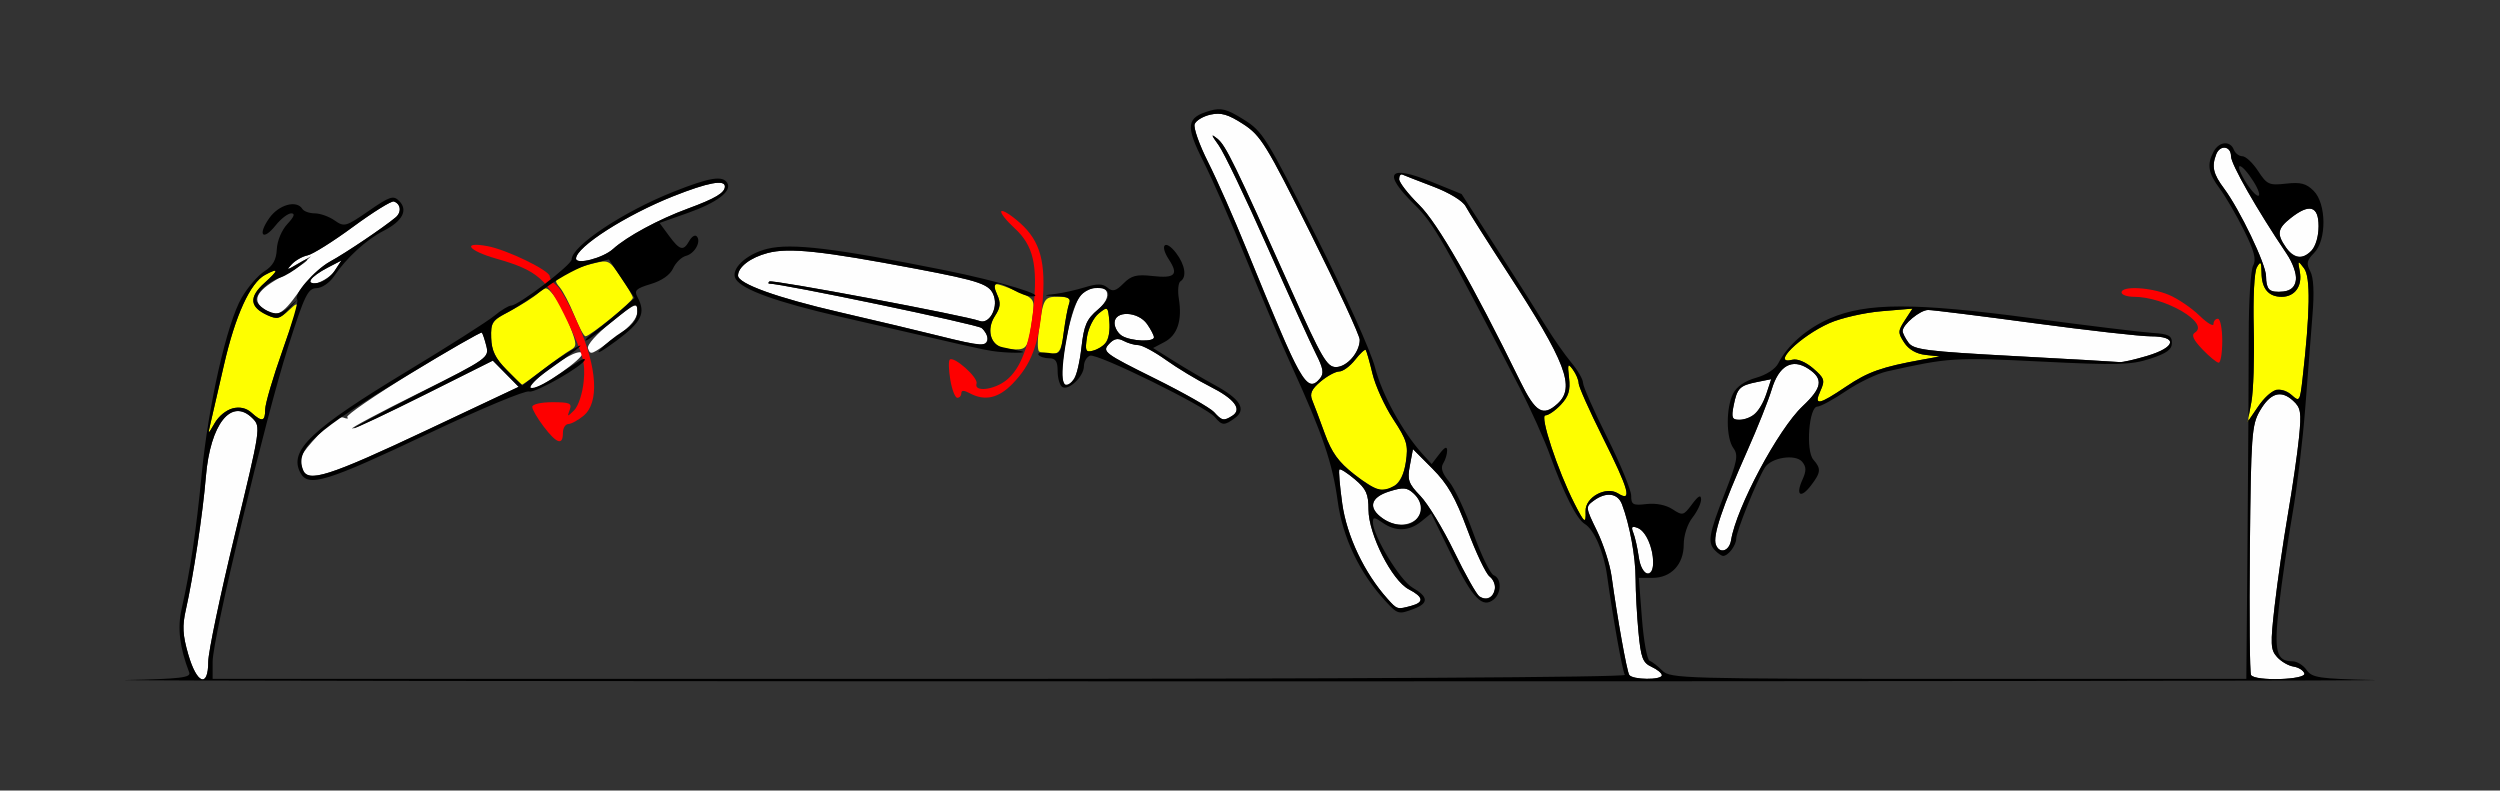 <?xml version="1.0" encoding="UTF-8" standalone="no"?>
<!-- Created with Inkscape (http://www.inkscape.org/) -->

<svg
   xmlns:dc="http://purl.org/dc/elements/1.1/"
   xmlns:cc="http://creativecommons.org/ns#"
   xmlns:rdf="http://www.w3.org/1999/02/22-rdf-syntax-ns#"
   xmlns:svg="http://www.w3.org/2000/svg"
   xmlns="http://www.w3.org/2000/svg"
   xmlns:sodipodi="http://sodipodi.sourceforge.net/DTD/sodipodi-0.dtd"
   xmlns:inkscape="http://www.inkscape.org/namespaces/inkscape"
   id="svg3508"
   version="1.1"
   inkscape:version="0.91 r13725"
   width="533.645"
   height="168.75"
   viewBox="0 0 533.645 168.75"
   sodipodi:docname="fx530202.svg">
  <rect x="0" y="0" width="533.645" height="168.75" fill="#333333" stroke="none"/>
  <defs
     id="defs3512" />
  <sodipodi:namedview
     pagecolor="#ffffff"
     bordercolor="#666666"
     borderopacity="1"
     objecttolerance="10"
     gridtolerance="10"
     guidetolerance="10"
     inkscape:pageopacity="0"
     inkscape:pageshadow="2"
     inkscape:window-width="1416"
     inkscape:window-height="711"
     id="namedview3510"
     showgrid="false"
     inkscape:zoom="1.5264591"
     inkscape:cx="142.52765"
     inkscape:cy="88.443925"
     inkscape:window-x="0"
     inkscape:window-y="0"
     inkscape:window-maximized="0"
     inkscape:current-layer="svg3508" />
  <g
     id="g3518"
     transform="translate(6.135,2.416)">
    <path
       style="fill:#fefefe"
       d="m 34.057,137.293 c -1.209,-4.171 -1.31,-6.083 -0.51,-9.609 1.558,-6.868 3.621,-20.576 4.26,-28.309 0.937,-11.339 5.462,-17.013 9.965,-12.495 1.787,1.793 1.744,2.076 -3.823,25.053 -3.097,12.782 -5.631,24.888 -5.631,26.903 0,5.658 -2.428,4.778 -4.261,-1.544 z m 307.579,4.346 c -0.522,-0.847 -2.53,-12.057 -3.775,-21.075 -0.349,-2.526 -1.755,-6.884 -3.125,-9.686 -2.442,-4.995 -2.455,-5.12 -0.678,-6.424 2.652,-1.945 5.122,-1.626 6.033,0.78 1.652,4.36 2.899,11.207 2.906,15.951 0.004,2.7 0.278,7.795 0.61,11.322 0.519,5.517 0.91,6.554 2.797,7.416 1.206,0.551 2.193,1.357 2.193,1.79 0,1.071 -6.298,1.004 -6.962,-0.074 z m 132.733,0.037 c -0.279,-0.453 -0.392,-12.603 -0.251,-27 0.238,-24.273 0.394,-26.411 2.139,-29.407 2.226,-3.823 4.484,-4.512 7.075,-2.16 1.661,1.507 1.813,2.437 1.282,7.817 -0.332,3.358 -1.401,10.746 -2.376,16.418 -0.975,5.672 -2.247,14.462 -2.826,19.534 -0.942,8.254 -0.888,9.404 0.519,10.963 0.864,0.958 2.441,1.871 3.504,2.029 1.063,0.158 2.105,0.814 2.317,1.459 0.453,1.379 -10.541,1.715 -11.383,0.348 z M 290.023,125.391 c -4.921,-5.487 -8.674,-13.385 -9.643,-20.296 -0.535,-3.815 -0.808,-7.102 -0.607,-7.304 0.201,-0.202 1.681,0.742 3.287,2.098 2.432,2.053 2.921,3.136 2.921,6.469 0,5.256 5.005,15.156 8.607,17.025 3.155,1.637 3.318,2.77 0.505,3.526 -2.993,0.805 -2.985,0.807 -5.071,-1.518 z m 19.637,-0.49 c -0.599,-0.382 -3.027,-4.689 -5.397,-9.573 -2.37,-4.884 -5.612,-10.229 -7.206,-11.878 -2.559,-2.649 -2.821,-3.408 -2.243,-6.5 l 0.655,-3.501 4.165,4.178 c 3.252,3.262 4.888,6.121 7.462,13.042 1.813,4.875 3.939,9.359 4.725,9.965 2.56,1.974 0.53,5.984 -2.161,4.268 z m 34.014,-8.416 c -0.274,-1.934 -0.797,-4.259 -1.162,-5.167 -0.516,-1.285 -0.314,-1.517 0.914,-1.044 2.904,1.118 4.696,9.727 2.025,9.727 -0.766,0 -1.479,-1.409 -1.777,-3.516 z m 16.464,-2.614 c -0.72,-1.882 1.273,-7.848 6.722,-20.121 2.175,-4.899 4.504,-10.745 5.175,-12.992 1.533,-5.132 4.363,-6.744 7.835,-4.462 3.27,2.15 2.982,4.048 -1.214,7.99 -5.197,4.883 -14.151,21.646 -15.279,28.606 -0.385,2.372 -2.465,3.001 -3.238,0.979 z m -71.144,-5.642 c -3.172,-2.228 -2.613,-4.476 1.427,-5.745 2.945,-0.925 3.765,-0.863 5.14,0.385 4.69,4.257 -1.244,9.1 -6.568,5.36 z M 58.55,97.992 c -1.003,-2.621 -0.761,-3.177 3.289,-7.585 2.557,-2.783 4.393,-4.046 5.345,-3.68 0.798,0.307 1.158,0.265 0.8,-0.094 -0.358,-0.359 5.882,-4.647 13.867,-9.528 7.985,-4.881 14.67,-8.722 14.856,-8.535 0.186,0.187 0.625,1.487 0.976,2.889 0.625,2.498 0.332,2.701 -14.508,10.076 -8.33,4.14 -14.685,7.527 -14.121,7.527 0.564,0 7.546,-3.263 15.516,-7.25 l 14.491,-7.25 2.761,2.797 2.761,2.797 -19.474,9.182 C 64.398,99.103 59.576,100.674 58.55,97.992 Z M 253.014,85.547 c -0.815,-0.902 -6.545,-4.152 -12.735,-7.221 -10.576,-5.244 -11.164,-5.68 -9.761,-7.235 1.108,-1.228 1.929,-1.421 3.183,-0.747 0.93,0.499 2.348,0.907 3.151,0.907 0.804,0 3.46,1.427 5.903,3.171 2.443,1.744 6.669,4.293 9.392,5.663 5.224,2.629 6.932,4.869 4.765,6.246 -1.822,1.158 -2.217,1.078 -3.898,-0.783 z m 110.905,-1.377 c 0.749,-3.758 1.288,-4.299 5.027,-5.049 l 3,-0.602 -1.046,3.162 c -1.198,3.624 -3.172,5.506 -5.775,5.506 -1.537,0 -1.717,-0.451 -1.206,-3.018 z M 318.37,78.984 C 308.138,58.109 300.739,45.197 296.769,41.289 c -2.335,-2.299 -4.246,-4.76 -4.246,-5.469 0,-0.709 0.315,-1.144 0.701,-0.967 0.386,0.177 3.349,1.33 6.584,2.563 3.44,1.31 6.311,3.059 6.913,4.209 0.566,1.083 4.56,7.395 8.874,14.028 12.586,19.348 14.592,24.603 10.732,28.107 -3.115,2.828 -4.696,1.879 -7.959,-4.777 z M 109.041,78.009 c 4.253,-3.642 8.504,-5.986 9.1,-5.019 0.577,0.937 -9.049,7.656 -10.884,7.597 -0.65,-0.021 0.152,-1.181 1.784,-2.578 z m 111.554,-0.899 c 0.076,-5.676 2.572,-15.584 4.234,-16.802 4.484,-3.289 7.624,-0.205 3.411,3.35 -2.426,2.048 -2.989,3.333 -3.529,8.061 -0.626,5.483 -1.665,7.969 -3.33,7.969 -0.451,0 -0.805,-1.16 -0.786,-2.578 z m 47.806,-6.094 C 266.331,66.246 262.497,57.07 259.883,50.625 c -2.615,-6.445 -6.282,-14.743 -8.149,-18.438 -1.867,-3.696 -3.155,-7.347 -2.861,-8.115 0.294,-0.767 1.823,-1.679 3.399,-2.026 2.243,-0.494 3.754,-0.055 6.954,2.021 3.772,2.447 4.893,4.267 14.487,23.517 5.719,11.476 10.399,21.612 10.399,22.526 0,2.689 -2.738,5.828 -5.084,5.828 -1.912,0 -3.048,-1.951 -9.419,-16.172 C 257.298,32.287 255.519,28.639 253.721,27.188 c -1.423,-1.149 -1.37,-0.892 0.288,1.406 1.116,1.547 5.799,11.326 10.407,21.732 4.608,10.406 9.267,20.668 10.354,22.806 1.552,3.052 1.739,4.173 0.872,5.221 -2.159,2.609 -3.522,1.228 -7.24,-7.337 z m 155.51,2.578 c -18.854,-1.016 -21.565,-1.359 -22.664,-2.866 -0.686,-0.941 -1.247,-2.053 -1.247,-2.47 0,-1.419 3.732,-4.508 5.446,-4.508 0.939,0 11.105,1.266 22.591,2.812 11.486,1.547 22.703,2.812 24.928,2.812 5.84,0 5.394,2.338 -0.798,4.182 -2.663,0.793 -5.292,1.386 -5.841,1.316 -0.549,-0.069 -10.636,-0.645 -22.415,-1.28 z M 119.381,71.962 c -0.279,-0.73 1.793,-3.059 5.025,-5.647 5.076,-4.064 5.5,-4.239 5.5,-2.259 0,1.482 -1.373,3.144 -4.439,5.373 -5.57,4.049 -5.515,4.026 -6.086,2.533 z m 75.011,-2.66 c -3.855,-0.972 -13.447,-3.255 -21.316,-5.074 -13.358,-3.088 -21.675,-6.088 -21.675,-7.817 0,-1.832 2.663,-3.861 6.329,-4.822 4.533,-1.188 11.586,-0.441 31.521,3.34 14.078,2.67 15.978,3.339 16.793,5.917 0.849,2.683 -1.111,6.022 -3.08,5.249 -2.773,-1.089 -44.396,-8.909 -44.873,-8.431 -0.253,0.254 -0.269,0.462 -0.035,0.462 2.814,0 44.39,8.689 45.333,9.475 1.808,1.506 1.594,3.668 -0.353,3.559 -0.9,-0.05 -4.79,-0.886 -8.645,-1.858 z m 39.019,-0.001 c -0.9,-0.526 -1.636,-1.778 -1.636,-2.784 0,-2.689 5.03,-2.504 6.956,0.255 0.8,1.146 1.455,2.412 1.455,2.812 0,1.048 -4.844,0.845 -6.776,-0.284 z M 49.945,63.336 c -2.443,-1.82 -1.067,-3.996 4.34,-6.864 2.267,-1.203 4.544,-2.666 5.059,-3.251 0.515,-0.585 -0.325,-0.302 -1.867,0.63 -2.321,1.402 -2.553,1.429 -1.35,0.153 0.8,-0.848 2.324,-1.709 3.388,-1.915 1.063,-0.205 5.435,-2.946 9.714,-6.091 4.279,-3.144 8.196,-5.578 8.704,-5.408 1.496,0.5 1.701,2.288 0.389,3.391 -2.536,2.131 -10.697,7.632 -13.952,9.405 -1.863,1.015 -4.912,3.973 -6.774,6.574 -3.597,5.022 -4.755,5.533 -7.65,3.377 z M 478.236,59.418 c -0.366,-0.367 -0.666,-1.663 -0.666,-2.879 0,-2.517 -5.63,-14.268 -8.98,-18.742 -2.292,-3.062 -2.659,-4.658 -1.667,-7.252 0.815,-2.129 3.171,-1.83 3.171,0.402 0,1.687 5.536,11.391 11.853,20.774 2.906,4.316 2.624,7.702 -0.673,8.087 -1.304,0.153 -2.671,-0.023 -3.037,-0.391 z M 60.236,57.26 c 0.347,-0.563 1.954,-1.71 3.573,-2.549 l 2.942,-1.526 -1.473,2.236 c -1.434,2.176 -6.356,3.972 -5.042,1.84 z m 56.587,-4.479 c 0,-2.474 10.681,-9.316 20.819,-13.336 7.308,-2.898 10.957,-3.584 10.957,-2.059 0,1.354 -2.031,2.565 -7.944,4.74 -6.208,2.283 -12.996,5.952 -15.933,8.612 -2.145,1.943 -7.899,3.431 -7.899,2.043 z m 365.006,-2.364 c -2.019,-2.891 -1.834,-4.043 1.008,-6.286 4.014,-3.167 5.949,-2.602 5.949,1.74 0,5.972 -4.093,8.647 -6.956,4.546 z"
       id="path3528"
       inkscape:connector-curvature="0" />
    <path
       style="fill:#fefe00"
       d="M 329.939,105.063 C 326.378,98.062 322.482,86.25 323.734,86.25 c 0.646,0 2.137,-1.029 3.315,-2.286 1.65,-1.762 2.049,-3.074 1.741,-5.721 -0.351,-3.017 -0.251,-3.23 0.826,-1.753 0.674,0.925 1.225,2.24 1.225,2.924 0,0.683 2.313,5.869 5.14,11.524 5.638,11.277 6.353,13.901 3.259,11.963 -2.569,-1.609 -7.031,0.837 -6.924,3.797 0.102,2.831 -0.221,2.609 -2.378,-1.634 z M 282.892,98.803 c -3.317,-2.593 -4.779,-4.621 -6.247,-8.672 -1.054,-2.908 -2.258,-6.113 -2.675,-7.122 -0.577,-1.397 -0.151,-2.346 1.79,-3.984 1.401,-1.183 3.192,-2.15 3.98,-2.15 0.788,0 2.31,-1.119 3.383,-2.487 1.073,-1.368 2.092,-2.317 2.266,-2.109 0.174,0.208 0.822,2.487 1.44,5.065 0.618,2.578 2.612,6.956 4.432,9.728 2.944,4.486 3.241,5.492 2.696,9.138 -0.598,4.003 -2.39,5.977 -5.424,5.977 -0.72,0 -3.259,-1.523 -5.64,-3.384 z M 38.759,88.125 c 0.302,-1.289 1.614,-6.984 2.915,-12.656 2.419,-10.543 5.594,-17.501 8.761,-19.202 3.026,-1.624 2.99,-1.067 -0.109,1.711 -3.37,3.02 -3.187,5.145 0.592,6.872 2.055,0.939 2.691,0.783 4.764,-1.17 2.326,-2.192 2.286,-1.958 -1.411,8.44 -2.092,5.882 -3.803,11.678 -3.803,12.881 0,2.579 -0.657,2.729 -2.926,0.669 -2.274,-2.065 -5.982,-1.01 -7.852,2.232 -1.455,2.524 -1.47,2.528 -0.93,0.222 z M 474.435,83.438 c 0.439,-2.32 0.669,-9.381 0.511,-15.69 -0.168,-6.71 0.111,-12.158 0.673,-13.125 0.809,-1.394 0.964,-1.205 0.988,1.205 0.034,3.376 1.494,5.109 4.307,5.109 2.797,0 4.449,-2.296 3.864,-5.367 -0.468,-2.455 -0.428,-2.485 0.911,-0.709 1.402,1.86 1.295,9.318 -0.342,23.68 -0.533,4.677 -0.655,4.865 -2.232,3.433 -2.362,-2.145 -4.663,-1.381 -7.246,2.407 l -2.234,3.275 0.799,-4.219 z m -91.972,-2.454 c 1.005,-2.213 0.852,-2.68 -1.559,-4.761 -1.56,-1.346 -3.395,-2.118 -4.406,-1.853 -4.726,1.24 1.589,-5.025 7.877,-7.814 2.458,-1.09 7.452,-2.233 11.098,-2.54 l 6.629,-0.557 -1.626,2.49 c -1.498,2.294 -1.509,2.669 -0.135,4.773 0.959,1.468 2.582,2.402 4.547,2.617 l 3.056,0.334 -3.738,0.675 c -8.66,1.563 -11.611,2.607 -16.284,5.762 -5.884,3.972 -6.942,4.141 -5.458,0.875 z M 101.931,76.47 c -2.328,-2.41 -3.137,-4.107 -3.221,-6.76 -0.104,-3.286 0.193,-3.705 4.093,-5.767 2.313,-1.223 4.982,-2.923 5.93,-3.778 1.617,-1.457 1.831,-1.422 3.433,0.562 0.94,1.164 2.446,4.055 3.348,6.424 1.511,3.97 1.52,4.374 0.112,5.165 -0.84,0.472 -3.442,2.324 -5.782,4.115 -2.34,1.792 -4.378,3.257 -4.53,3.257 -0.152,0 -1.675,-1.448 -3.384,-3.217 z m 113.718,-3.898 c -0.303,-0.304 -0.346,-2.097 -0.095,-3.984 0.98,-7.384 1.126,-7.651 4.191,-7.651 2.171,0 2.754,0.346 2.352,1.395 -0.293,0.767 -0.813,3.509 -1.155,6.094 -0.533,4.031 -0.914,4.699 -2.682,4.699 -1.133,0 -2.308,-0.249 -2.611,-0.552 z m 10.247,-3.071 c 0.28,-1.874 1.402,-4.126 2.494,-5.004 1.943,-1.563 1.991,-1.528 2.279,1.706 0.32,3.59 -0.77,5.522 -3.519,6.244 -1.55,0.407 -1.701,0.052 -1.253,-2.946 z m -18.954,1.968 c -1.938,-1.331 -2.247,-4.068 -0.723,-6.401 1.216,-1.862 1.312,-2.799 0.477,-4.638 -1.244,-2.74 -0.892,-2.798 4.184,-0.692 3.688,1.53 3.867,1.785 3.454,4.922 -0.933,7.091 -1.157,7.528 -3.837,7.513 -1.404,-0.008 -3.004,-0.324 -3.555,-0.703 z m -90.494,-6.552 c -0.977,-2.447 -2.379,-5.154 -3.115,-6.016 -1.184,-1.386 -1.088,-1.707 0.842,-2.796 1.199,-0.676 3.863,-1.659 5.919,-2.184 3.695,-0.943 3.768,-0.911 6.291,2.796 1.404,2.062 2.561,4.057 2.57,4.431 0.019,0.768 -9.157,8.227 -10.114,8.221 -0.339,-0.002 -1.417,-2.006 -2.394,-4.453 z"
       id="path3524"
       inkscape:connector-curvature="0" />
    <path
       style="fill:#fe0000"
       d="m 109.924,88.656 c -1.346,-1.77 -2.447,-3.669 -2.447,-4.219 0,-0.564 1.879,-1 4.306,-1 3.713,0 4.221,0.226 3.688,1.641 -0.578,1.535 -0.516,1.54 0.965,0.07 0.883,-0.876 1.778,-3.604 2.023,-6.167 0.38,-3.964 -0.095,-5.721 -3.448,-12.769 -4.339,-9.119 -6.362,-10.901 -15.244,-13.429 -6.01,-1.71 -7.389,-3.675 -1.869,-2.664 4.145,0.759 13.318,5.206 13.318,6.456 0,0.48 0.663,1.359 1.473,1.953 0.81,0.594 2.913,4.402 4.673,8.463 4.006,9.241 4.42,16.53 1.098,19.31 -1.157,0.968 -2.629,1.774 -3.271,1.791 -0.643,0.017 -1.168,0.875 -1.168,1.906 0,2.737 -1.321,2.304 -4.095,-1.344 z m 86.794,-9.969 c -0.353,-2.097 -0.411,-4.045 -0.128,-4.329 0.859,-0.862 6.142,3.839 5.726,5.095 -0.616,1.861 3.693,1.394 6.328,-0.686 3.082,-2.432 4.982,-7.438 5.801,-15.28 0.975,-9.342 0.007,-13.498 -4.003,-17.183 -1.85,-1.7 -3.12,-3.336 -2.822,-3.635 0.298,-0.299 2.076,0.819 3.951,2.484 4.398,3.906 5.629,8.445 4.781,17.628 -0.777,8.42 -2.347,12.571 -6.302,16.671 -3.036,3.146 -5.954,3.807 -9.177,2.076 -1.246,-0.669 -1.808,-0.669 -1.808,0 0,0.534 -0.384,0.97 -0.852,0.97 -0.469,0 -1.141,-1.716 -1.495,-3.813 z M 463.976,72.143 c -1.943,-2.034 -2.401,-3.06 -1.591,-3.562 3.243,-2.01 -6.352,-7.644 -13.019,-7.644 -1.45,0 -2.637,-0.422 -2.637,-0.938 0,-1.432 6.175,-1.116 10.077,0.516 1.911,0.8 4.841,2.781 6.512,4.403 1.671,1.622 3.037,2.444 3.037,1.827 0,-0.617 0.421,-1.121 0.935,-1.121 0.514,0 0.935,2.109 0.935,4.688 0,2.578 -0.342,4.688 -0.76,4.688 -0.418,0 -1.988,-1.286 -3.488,-2.857 z"
       id="path3522"
       inkscape:connector-curvature="0" />
    <path
       style="fill:#000000"
       d="m 20.885,142.736 c 11.477,-0.237 13.788,-0.516 13.37,-1.609 -2.046,-5.35 -2.544,-9.462 -1.634,-13.505 1.88,-8.354 3.114,-16.627 4.283,-28.715 1.441,-14.905 5.391,-32.353 8.556,-37.793 1.294,-2.224 3.476,-4.755 4.849,-5.625 1.817,-1.152 2.536,-2.433 2.643,-4.71 0.084,-1.799 1.047,-4.089 2.266,-5.391 1.435,-1.532 1.701,-2.263 0.823,-2.263 -0.713,0 -2.22,1.16 -3.35,2.578 -2.747,3.448 -3.911,2.055 -1.325,-1.587 2.031,-2.862 5.832,-3.902 7.048,-1.929 0.318,0.516 1.511,0.938 2.651,0.938 1.14,0 3.041,0.68 4.224,1.511 2.054,1.443 2.381,1.352 7.268,-2.025 4.521,-3.124 5.279,-3.374 6.503,-2.146 1.958,1.964 0.745,4.311 -3.299,6.38 -3.725,1.906 -7.935,5.766 -10.615,9.732 -0.942,1.394 -2.583,2.5 -3.738,2.52 -1.812,0.031 -2.533,1.52 -6.011,12.422 C 50.539,86.735 39.252,133.801 39.252,138.829 l 0,3.671 150.99,0 c 91.486,0 150.781,-0.339 150.459,-0.861 -0.523,-0.849 -2.526,-12.041 -3.787,-21.158 -0.705,-5.095 -2.784,-9.891 -4.804,-11.078 -1.654,-0.972 -4.462,-6.526 -7.326,-14.488 -1.25,-3.476 -4.186,-10.019 -6.524,-14.539 -16.204,-31.325 -18.363,-35.088 -22.425,-39.087 -6.978,-6.869 -5.636,-8.651 3.665,-4.872 l 6.357,2.583 7.503,11.672 c 4.127,6.419 8.831,13.84 10.454,16.491 1.623,2.651 4.078,6.163 5.456,7.806 1.378,1.643 2.506,3.595 2.506,4.337 0,0.742 2.313,5.977 5.14,11.631 2.827,5.655 5.14,11.258 5.14,12.452 0,1.93 0.364,2.128 3.278,1.787 2.003,-0.235 4.159,0.195 5.544,1.106 2.163,1.422 2.353,1.373 4.169,-1.069 1.341,-1.803 1.912,-2.111 1.933,-1.044 0.016,0.833 -0.812,2.587 -1.84,3.898 -1.081,1.379 -1.869,3.803 -1.869,5.751 0,4.242 -2.692,7.118 -6.663,7.118 l -2.924,0 0.668,8.672 c 0.368,4.77 1.105,8.83 1.639,9.023 0.534,0.193 1.76,1.143 2.723,2.109 1.678,1.683 4.364,1.758 63.201,1.757 l 61.449,-4.7e-4 0.26,-30.234 c 0.143,-16.629 0.257,-36.079 0.253,-43.223 -0.004,-7.144 0.416,-13.78 0.931,-14.747 0.723,-1.354 0.265,-3.108 -1.992,-7.636 -1.611,-3.233 -3.935,-7.221 -5.163,-8.862 -2.445,-3.267 -2.74,-5.096 -1.266,-7.859 1.151,-2.157 3.546,-2.383 4.302,-0.407 0.296,0.773 1.12,1.406 1.831,1.406 0.711,0 2.218,1.416 3.349,3.146 1.9,2.907 2.353,3.112 5.974,2.703 3.121,-0.353 4.321,-0.039 5.897,1.542 2.739,2.748 2.791,10.545 0.088,13.256 -1.569,1.574 -1.708,2.239 -0.814,3.915 0.716,1.342 0.87,4.498 0.462,9.417 -0.338,4.07 -1.03,12.96 -1.538,19.757 -0.508,6.797 -1.736,16.999 -2.731,22.671 -0.994,5.672 -2.28,14.45 -2.858,19.508 -1.119,9.805 -0.611,11.899 2.888,11.899 0.936,0 2.282,0.831 2.992,1.847 1.16,1.661 2.6,1.877 14.305,2.138 7.158,0.16 -100.957,0.29 -240.256,0.289 -139.299,-9.2e-4 -247.027,-0.131 -239.396,-0.289 z m 17.433,-3.899 c 0,-2.015 2.534,-14.121 5.631,-26.903 5.568,-22.977 5.611,-23.26 3.823,-25.053 -4.503,-4.518 -9.028,1.156 -9.965,12.495 -0.639,7.733 -2.702,21.441 -4.26,28.309 -0.8,3.526 -0.698,5.439 0.51,9.609 1.832,6.322 4.261,7.202 4.261,1.544 z m 310.28,2.876 c 0,-0.433 -0.987,-1.238 -2.193,-1.79 -1.887,-0.862 -2.278,-1.899 -2.797,-7.416 -0.332,-3.527 -0.607,-8.622 -0.61,-11.322 -0.007,-4.744 -1.254,-11.591 -2.906,-15.951 -0.911,-2.406 -3.381,-2.725 -6.033,-0.78 -1.777,1.304 -1.764,1.429 0.678,6.424 1.37,2.802 2.776,7.16 3.125,9.686 1.245,9.017 3.253,20.228 3.775,21.075 0.664,1.078 6.962,1.145 6.962,0.074 z m 137.154,-0.385 c -0.212,-0.645 -1.254,-1.301 -2.317,-1.459 -1.063,-0.158 -2.639,-1.071 -3.504,-2.029 -1.407,-1.56 -1.461,-2.709 -0.519,-10.963 0.579,-5.072 1.851,-13.862 2.826,-19.534 0.975,-5.672 2.044,-13.06 2.376,-16.418 0.531,-5.379 0.379,-6.309 -1.282,-7.817 -2.591,-2.352 -4.85,-1.663 -7.075,2.16 -1.745,2.997 -1.9,5.134 -2.139,29.407 -0.141,14.397 -0.029,26.546 0.251,27 0.842,1.367 11.836,1.031 11.383,-0.348 z M 346.729,117.717 c 0,-3.36 -1.505,-6.752 -3.304,-7.444 -1.228,-0.473 -1.431,-0.241 -0.914,1.044 0.365,0.908 0.888,3.233 1.162,5.167 0.559,3.946 3.056,4.953 3.056,1.233 z m -14.412,-11.02 c -0.107,-2.96 4.354,-5.406 6.924,-3.797 3.093,1.938 2.379,-0.685 -3.259,-11.963 -2.827,-5.655 -5.14,-10.84 -5.14,-11.524 0,-0.683 -0.551,-1.999 -1.225,-2.924 -1.076,-1.477 -1.177,-1.264 -0.826,1.753 0.308,2.646 -0.092,3.959 -1.741,5.721 -1.178,1.257 -2.669,2.286 -3.315,2.286 -1.252,0 2.644,11.812 6.205,18.813 2.158,4.243 2.481,4.465 2.378,1.634 z M 43.519,84.745 c 1.539,-0.388 2.927,-0.068 4.022,0.926 2.27,2.06 2.926,1.91 2.926,-0.669 0,-1.202 1.659,-6.851 3.686,-12.552 2.027,-5.701 3.454,-10.599 3.169,-10.885 -0.978,-0.981 3.587,-6.297 7.008,-8.159 3.284,-1.788 11.439,-7.281 13.99,-9.424 1.313,-1.103 1.107,-2.891 -0.389,-3.391 -0.508,-0.17 -4.424,2.264 -8.704,5.408 -4.279,3.144 -8.651,5.885 -9.714,6.091 -1.063,0.205 -2.588,1.067 -3.388,1.915 -1.265,1.341 -1.09,1.329 1.35,-0.092 l 2.804,-1.634 -2.336,1.971 c -1.285,1.084 -3.178,2.239 -4.206,2.566 -2.555,0.814 -5.14,3.206 -5.14,4.758 0,0.705 1.05,1.761 2.333,2.347 1.931,0.883 2.695,0.764 4.439,-0.688 l 2.107,-1.755 -2.063,2.243 c -1.806,1.964 -2.362,2.106 -4.465,1.145 -3.808,-1.741 -4,-3.858 -0.622,-6.886 3.099,-2.778 3.135,-3.336 0.109,-1.711 -3.167,1.7 -6.341,8.658 -8.761,19.202 -1.302,5.672 -2.613,11.367 -2.915,12.656 -0.54,2.305 -0.524,2.301 0.93,-0.222 0.814,-1.411 2.537,-2.833 3.83,-3.158 z M 479.775,80.784 c 0.92,-0.178 2.423,0.358 3.34,1.191 1.577,1.431 1.699,1.243 2.232,-3.433 1.636,-14.362 1.744,-21.82 0.342,-23.68 -1.339,-1.777 -1.379,-1.746 -0.911,0.709 0.585,3.072 -1.067,5.367 -3.864,5.367 -2.812,0 -4.273,-1.733 -4.307,-5.109 -0.024,-2.411 -0.179,-2.6 -0.988,-1.205 -0.562,0.967 -0.841,6.415 -0.673,13.125 0.158,6.309 -0.072,13.369 -0.511,15.69 l -0.799,4.219 2.234,-3.275 c 1.228,-1.801 2.986,-3.42 3.906,-3.598 z m -153.447,2.977 c 3.86,-3.504 1.854,-8.759 -10.732,-28.107 -4.315,-6.633 -8.308,-12.946 -8.874,-14.028 -0.602,-1.151 -3.473,-2.899 -6.913,-4.209 -3.236,-1.233 -6.199,-2.386 -6.584,-2.563 -0.386,-0.177 -0.701,0.258 -0.701,0.967 0,0.709 1.911,3.17 4.246,5.469 3.97,3.908 11.369,16.819 21.6,37.695 3.262,6.656 4.843,7.605 7.959,4.777 z m 157.625,-26.415 c 0.171,-1.214 -0.72,-3.713 -2.007,-5.625 -6.316,-9.383 -11.853,-19.086 -11.853,-20.774 0,-2.233 -2.356,-2.532 -3.171,-0.402 -0.992,2.594 -0.625,4.19 1.667,7.252 3.35,4.474 8.98,16.225 8.98,18.742 0,2.887 0.816,3.607 3.703,3.27 1.668,-0.195 2.463,-0.925 2.68,-2.462 z M 65.278,55.42 66.751,53.184 63.809,54.71 c -3.795,1.969 -4.897,3.676 -2.103,3.259 1.155,-0.172 2.762,-1.319 3.573,-2.549 z M 487.316,51.027 c 0.837,-0.839 1.469,-3.058 1.469,-5.156 0,-4.342 -1.935,-4.907 -5.949,-1.74 -2.842,2.242 -3.027,3.394 -1.008,6.286 1.713,2.453 3.457,2.647 5.488,0.61 z M 474.906,36.344 c -2.644,-4.188 -4.378,-4.488 -1.935,-0.335 1.089,1.851 2.4,3.365 2.913,3.365 0.514,0 0.073,-1.364 -0.979,-3.031 z M 289.565,125.859 c -5.511,-5.985 -9.118,-13.554 -10.165,-21.328 -1.079,-8.012 -3.249,-14.393 -9.726,-28.594 -2.234,-4.898 -6.629,-15.234 -9.766,-22.969 -3.137,-7.734 -7.264,-17.144 -9.171,-20.91 -3.877,-7.656 -3.654,-9.387 1.397,-10.84 2.395,-0.689 3.593,-0.378 7.188,1.868 4.099,2.561 4.867,3.797 15.43,24.838 6.225,12.4 11.784,24.776 12.634,28.125 1.443,5.684 5.88,13.764 10.129,18.443 l 1.951,2.149 1.648,-2.149 c 1.14,-1.486 1.65,-1.715 1.655,-0.743 0.004,0.773 -0.377,2.014 -0.846,2.758 -0.592,0.938 -0.206,2.123 1.261,3.871 1.162,1.386 3.486,6.338 5.164,11.005 1.678,4.667 3.64,8.713 4.361,8.99 1.678,0.646 1.695,3.764 0.027,5.152 -2.409,2.006 -4.515,-0.174 -8.945,-9.261 l -4.429,-9.085 -2.121,1.723 c -2.594,2.107 -5.492,2.199 -8.248,0.263 -1.73,-1.215 -2.077,-1.237 -2.077,-0.132 0,2.881 5.777,12.436 8.449,13.974 3.398,1.956 3.509,3.317 0.369,4.515 -3.34,1.274 -3.505,1.229 -6.169,-1.664 z m 5.529,1.05 c 2.813,-0.756 2.65,-1.889 -0.505,-3.526 -3.602,-1.869 -8.607,-11.768 -8.607,-17.025 0,-3.333 -0.489,-4.417 -2.921,-6.469 -1.607,-1.356 -3.086,-2.3 -3.287,-2.098 -0.201,0.202 0.071,3.489 0.607,7.304 0.969,6.911 4.722,14.809 9.643,20.296 2.086,2.326 2.077,2.323 5.071,1.518 z m 17.839,-3.542 c 0.174,-0.899 -0.327,-2.129 -1.113,-2.735 -0.786,-0.606 -2.912,-5.09 -4.725,-9.965 -2.574,-6.92 -4.209,-9.779 -7.462,-13.042 l -4.165,-4.178 -0.655,3.501 c -0.578,3.092 -0.316,3.852 2.243,6.5 1.594,1.649 4.836,6.995 7.206,11.878 2.37,4.884 4.798,9.192 5.397,9.573 1.557,0.992 2.907,0.36 3.273,-1.534 z M 296.075,108.562 c 1.6,-1.605 1.386,-3.969 -0.514,-5.694 -1.375,-1.248 -2.195,-1.309 -5.14,-0.385 -4.041,1.269 -4.599,3.516 -1.427,5.745 2.48,1.742 5.534,1.887 7.082,0.334 z m -4.481,-7.315 c 1.11,-0.596 1.975,-2.44 2.363,-5.037 0.545,-3.646 0.249,-4.652 -2.696,-9.138 -1.819,-2.772 -3.814,-7.15 -4.432,-9.728 -0.618,-2.578 -1.266,-4.857 -1.44,-5.065 -0.174,-0.208 -1.194,0.742 -2.266,2.109 -1.073,1.368 -2.595,2.487 -3.383,2.487 -0.788,0 -2.579,0.968 -3.98,2.15 -1.941,1.638 -2.367,2.587 -1.79,3.984 0.417,1.009 1.621,4.213 2.675,7.122 1.469,4.051 2.93,6.079 6.247,8.672 4.588,3.586 5.892,3.952 8.701,2.444 z m -15.951,-22.895 c 0.867,-1.048 0.68,-2.169 -0.872,-5.221 -1.087,-2.137 -5.746,-12.4 -10.354,-22.806 -4.608,-10.406 -9.291,-20.185 -10.407,-21.732 -1.658,-2.298 -1.711,-2.555 -0.288,-1.406 1.798,1.452 3.577,5.1 15.888,32.578 6.371,14.221 7.507,16.172 9.419,16.172 2.346,0 5.084,-3.139 5.084,-5.828 0,-0.914 -4.68,-11.05 -10.399,-22.526 -9.594,-19.25 -10.715,-21.07 -14.487,-23.517 -3.2,-2.076 -4.711,-2.515 -6.954,-2.021 -1.576,0.347 -3.106,1.259 -3.399,2.026 -0.294,0.767 0.994,4.419 2.861,8.115 1.867,3.696 5.534,11.993 8.149,18.438 11.664,28.754 12.986,31.079 15.759,27.728 z M 360,115.125 c -1.694,-1.699 -1.404,-3.454 2.005,-12.167 2.707,-6.918 2.958,-8.222 1.869,-9.716 -1.575,-2.16 -1.609,-8.586 -0.061,-11.654 0.746,-1.479 2.516,-2.695 4.893,-3.361 2.216,-0.621 4.149,-1.889 4.774,-3.133 1.897,-3.773 6.098,-7.424 10.975,-9.538 7.831,-3.394 18.046,-3.407 43.114,-0.055 11.822,1.581 23.388,2.993 25.701,3.139 3.495,0.22 4.206,0.582 4.206,2.14 0,1.423 -1.127,2.24 -4.673,3.39 -4.087,1.325 -7.004,1.399 -23.279,0.589 -18.517,-0.922 -19.66,-0.849 -32.864,2.105 -2.094,0.468 -6.026,2.35 -8.739,4.181 -2.712,1.831 -5.467,3.329 -6.121,3.329 -1.801,0 -2.52,9.443 -0.862,11.324 1.701,1.931 1.626,2.734 -0.522,5.537 -2.188,2.857 -3.319,2.08 -1.81,-1.243 0.862,-1.897 0.851,-2.746 -0.046,-3.831 -1.438,-1.738 -6.651,-0.923 -7.983,1.249 -1.738,2.833 -6.092,13.632 -6.092,15.11 0,1.458 -1.708,3.73 -2.804,3.73 -0.308,0 -1.065,-0.506 -1.682,-1.125 z m 3.375,-2.234 c 1.128,-6.96 10.082,-23.724 15.279,-28.606 4.196,-3.942 4.484,-5.84 1.214,-7.99 -3.472,-2.282 -6.302,-0.67 -7.835,4.462 -0.671,2.247 -3,8.093 -5.175,12.992 -5.449,12.273 -7.442,18.239 -6.722,20.121 0.774,2.022 2.854,1.393 3.238,-0.979 z m 5.018,-26.875 c 0.804,-0.645 1.932,-2.595 2.507,-4.334 l 1.046,-3.162 -3,0.602 c -3.739,0.75 -4.277,1.291 -5.027,5.049 -0.512,2.566 -0.331,3.018 1.206,3.018 0.994,0 2.465,-0.527 3.268,-1.172 z m 19.528,-5.907 c 4.673,-3.155 7.624,-4.199 16.284,-5.762 l 3.738,-0.675 -3.056,-0.334 c -1.964,-0.215 -3.588,-1.15 -4.547,-2.617 -1.374,-2.104 -1.364,-2.478 0.135,-4.773 l 1.626,-2.49 -6.629,0.557 c -3.646,0.307 -8.64,1.45 -11.098,2.54 -6.288,2.789 -12.603,9.054 -7.877,7.814 1.01,-0.265 2.846,0.507 4.406,1.853 2.411,2.08 2.564,2.548 1.559,4.761 -1.484,3.266 -0.425,3.097 5.458,-0.875 z m 64.246,-6.551 c 6.192,-1.845 6.638,-4.182 0.798,-4.182 -2.224,0 -13.442,-1.266 -24.928,-2.812 -11.486,-1.547 -21.652,-2.812 -22.591,-2.812 -1.714,0 -5.446,3.089 -5.446,4.508 0,0.417 0.561,1.528 1.247,2.47 1.098,1.507 3.81,1.849 22.664,2.866 11.779,0.635 21.865,1.211 22.415,1.28 0.549,0.069 3.178,-0.523 5.841,-1.316 z M 57.983,98.51 C 55.453,93.768 60.218,89.238 80.841,76.781 89.579,71.503 97.918,66.201 99.371,64.998 100.824,63.796 102.447,62.812 102.977,62.812 c 1.527,0 12.911,-8.684 12.911,-9.849 0,-2.872 11.036,-10.206 21.753,-14.456 7.697,-3.052 10.461,-3.507 11.461,-1.885 1.073,1.741 -2.148,4.202 -8.393,6.413 l -6.054,2.144 2.007,2.723 c 2.323,3.152 3.086,3.343 4.343,1.09 0.501,-0.898 1.205,-1.338 1.564,-0.978 1.054,1.057 -0.374,3.687 -2.273,4.185 -0.963,0.253 -2.203,1.455 -2.756,2.673 -0.631,1.39 -2.398,2.632 -4.747,3.338 -3.177,0.955 -3.606,1.377 -2.847,2.801 1.816,3.404 0.922,5.26 -4.479,9.292 -2.956,2.206 -4.56,3.097 -3.566,1.98 0.994,-1.118 3.202,-2.896 4.907,-3.953 2.133,-1.322 3.099,-2.631 3.099,-4.199 0,-2.178 -0.228,-2.091 -5.177,1.951 -2.847,2.326 -5.476,4.216 -5.841,4.2 -0.366,-0.016 0.597,-0.966 2.138,-2.109 1.541,-1.144 4.038,-3.181 5.548,-4.528 l 2.746,-2.448 -2.744,-4.115 -2.744,-4.115 -3.874,0.938 c -2.13,0.516 -6.356,2.742 -9.391,4.947 -3.035,2.205 -6.969,4.736 -8.743,5.625 -2.885,1.444 -3.214,1.997 -3.11,5.231 0.089,2.793 0.857,4.36 3.378,6.888 l 3.262,3.272 4.428,-3.391 c 4.287,-3.283 10.46,-6.95 6.917,-4.109 -0.839,0.673 -3.573,2.663 -6.075,4.422 -2.502,1.759 -4.037,3.372 -3.413,3.583 0.625,0.211 2.938,-0.84 5.14,-2.336 5.069,-3.444 6.341,-4.185 6.341,-3.696 0,1.153 -10.661,7.273 -11.864,6.81 -0.778,-0.299 -10.332,3.685 -21.291,8.879 -22.083,10.466 -25.871,11.631 -27.554,8.477 z m 27.124,-9.171 19.474,-9.182 -2.761,-2.797 -2.761,-2.797 -14.491,7.25 c -7.97,3.988 -14.803,7.228 -15.184,7.201 -0.381,-0.027 5.971,-3.425 14.115,-7.55 C 97.936,74.15 98.292,73.898 97.676,71.436 97.329,70.047 96.898,68.763 96.718,68.583 96.539,68.403 89.319,72.546 80.673,77.79 60.981,89.733 57.062,93.235 58.456,97.642 c 0.987,3.12 5.218,1.802 26.651,-8.304 z M 124.721,50.737 c 2.937,-2.66 9.725,-6.329 15.933,-8.612 5.913,-2.175 7.944,-3.386 7.944,-4.74 0,-1.525 -3.649,-0.839 -10.957,2.059 -10.138,4.021 -20.819,10.862 -20.819,13.336 0,1.388 5.754,-0.101 7.899,-2.043 z m 128.478,35.894 c -1.84,-2.224 -25.166,-13.706 -26.669,-13.127 -0.713,0.274 -1.296,1.291 -1.296,2.258 0,2.156 -3.249,5.276 -4.614,4.43 -0.546,-0.339 -0.993,-1.857 -0.993,-3.373 0,-2.104 -0.43,-2.757 -1.814,-2.757 -0.998,0 -2.027,-0.346 -2.287,-0.768 -0.26,-0.422 0.707,-0.594 2.149,-0.382 2.518,0.371 2.648,0.195 3.255,-4.4 0.348,-2.632 0.873,-5.414 1.166,-6.181 0.402,-1.05 -0.242,-1.43 -2.604,-1.535 -3.09,-0.138 -3.095,-0.146 -0.334,-0.479 1.542,-0.186 4.367,-0.819 6.278,-1.406 2.664,-0.819 3.794,-0.802 4.844,0.073 1.106,0.921 1.762,0.747 3.411,-0.907 1.668,-1.674 2.791,-1.962 6.152,-1.582 4.847,0.548 5.659,-0.265 3.527,-3.53 -2.075,-3.177 -0.754,-4.375 1.533,-1.389 1.93,2.519 2.349,5.176 0.953,6.042 -0.48,0.298 -0.639,1.987 -0.353,3.754 0.746,4.614 -0.308,7.767 -3.086,9.226 l -2.419,1.271 4.534,2.842 c 2.494,1.563 6.388,3.849 8.654,5.08 5.408,2.937 6.791,5.159 4.346,6.981 -2.297,1.711 -2.814,1.694 -4.333,-0.142 z m 3.713,-0.301 c 2.167,-1.377 0.458,-3.617 -4.765,-6.246 -2.723,-1.371 -6.949,-3.919 -9.392,-5.663 C 240.312,72.677 237.656,71.25 236.852,71.25 c -0.804,0 -2.222,-0.408 -3.151,-0.907 -1.254,-0.673 -2.075,-0.48 -3.183,0.747 -1.403,1.555 -0.815,1.991 9.761,7.235 6.19,3.069 11.921,6.319 12.735,7.221 1.681,1.862 2.075,1.941 3.898,0.783 z m -33.777,-7.815 c 0.514,-0.645 1.223,-3.703 1.576,-6.797 0.54,-4.728 1.103,-6.013 3.529,-8.061 2.958,-2.497 2.921,-4.595 -0.079,-4.595 -3.324,0 -5.015,2.418 -6.28,8.979 -1.974,10.238 -1.528,13.965 1.254,10.474 z m 6.802,-7.77 c 0.564,-0.682 0.893,-2.726 0.732,-4.542 -0.288,-3.234 -0.335,-3.269 -2.279,-1.706 -1.092,0.878 -2.214,3.13 -2.494,5.004 -0.448,2.997 -0.297,3.352 1.253,2.946 0.969,-0.254 2.224,-1.02 2.788,-1.702 z m 10.251,-1.162 c 0,-0.401 -0.655,-1.667 -1.455,-2.812 -1.927,-2.759 -6.956,-2.944 -6.956,-0.255 0,1.006 0.736,2.258 1.636,2.784 1.932,1.129 6.776,1.332 6.776,0.284 z m -34.579,2.919 c -2.307,-0.362 -4.399,-0.834 -32.531,-7.338 -13.494,-3.12 -20.768,-5.747 -22.159,-8.005 -1.265,-2.053 2.217,-5.377 6.783,-6.476 5.154,-1.24 14.205,-0.148 37.627,4.54 11.904,2.383 22.672,5.634 18.692,5.644 -0.771,0.002 -2.453,-0.599 -3.738,-1.336 -3.682,-2.111 -4.823,-1.825 -3.586,0.899 0.831,1.83 0.743,2.771 -0.431,4.568 -1.844,2.823 -1.072,6.136 1.558,6.694 1.095,0.232 2.832,0.6 3.86,0.818 2.356,0.5 -2.886,0.493 -6.075,-0.008 z m -0.935,-2.544 c 0,-0.71 -0.577,-1.772 -1.282,-2.359 C 202.447,66.814 160.872,58.125 158.057,58.125 c -0.234,0 -0.218,-0.208 0.035,-0.462 0.477,-0.478 42.1,7.342 44.873,8.431 1.969,0.773 3.929,-2.566 3.08,-5.249 -0.815,-2.577 -2.715,-3.247 -16.793,-5.917 -19.935,-3.781 -26.988,-4.528 -31.521,-3.34 -3.666,0.961 -6.329,2.99 -6.329,4.822 0,1.73 8.317,4.729 21.675,7.817 7.869,1.819 17.461,4.102 21.316,5.074 8.687,2.189 10.28,2.291 10.28,0.657 z"
       id="path3520"
       inkscape:connector-curvature="0" />
  </g>
</svg>
